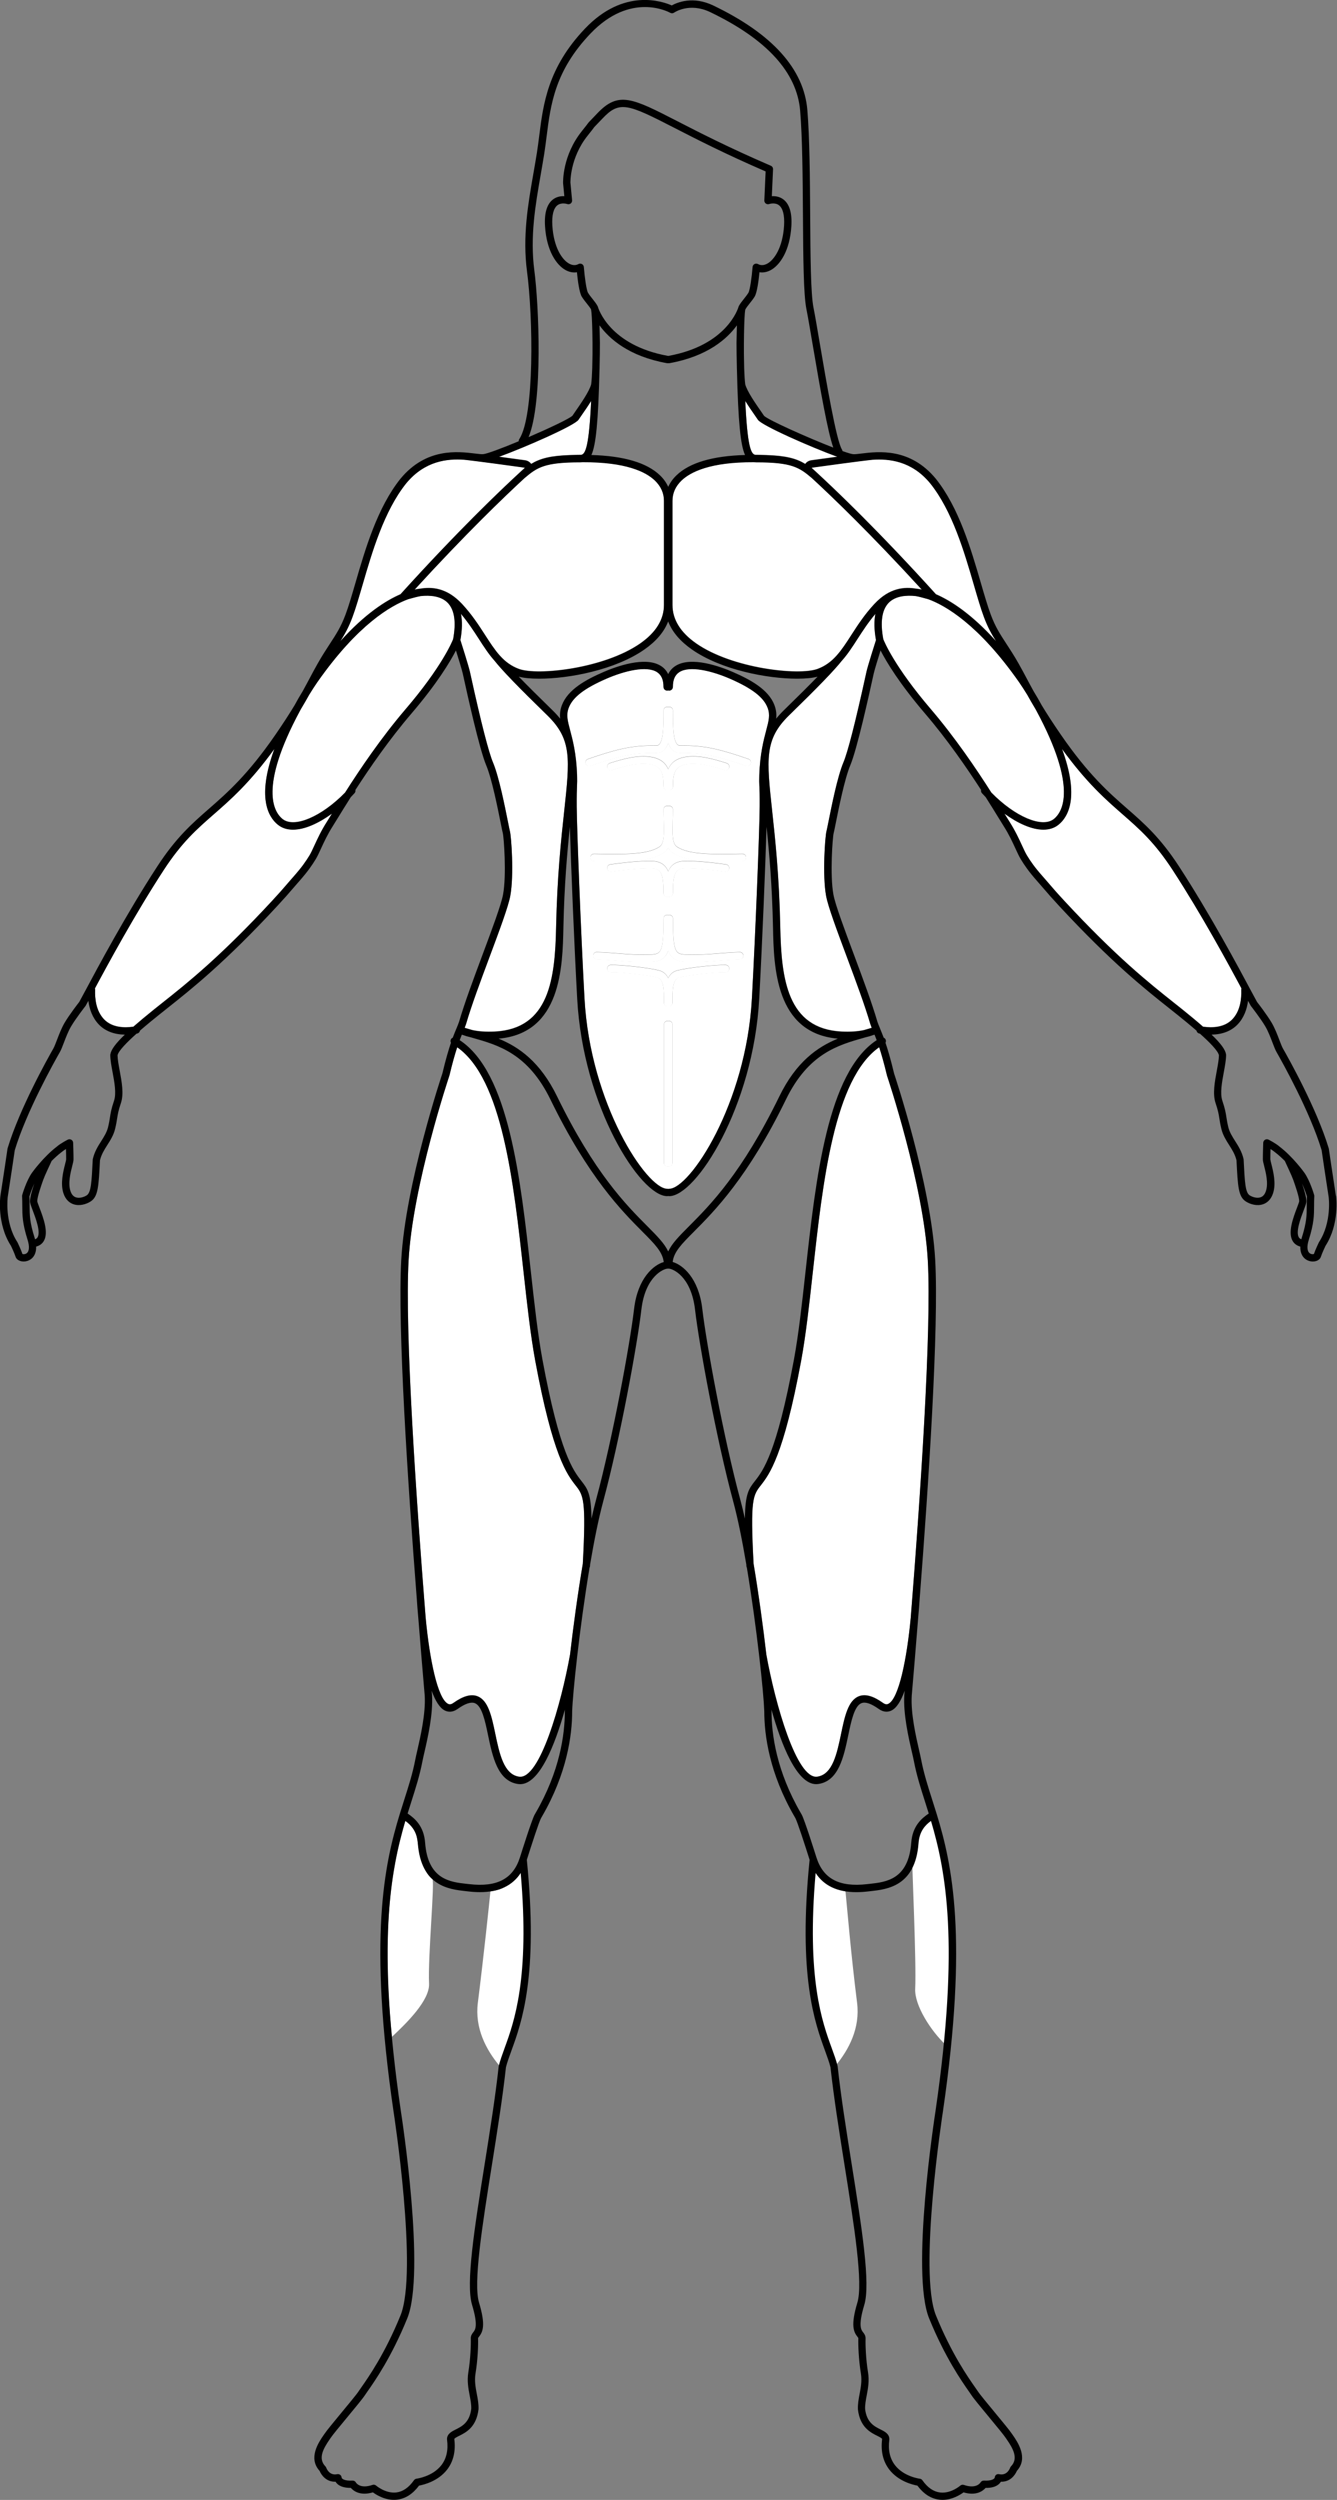<svg viewBox="0 0 642 1200" fill="none" xmlns="http://www.w3.org/2000/svg">
    <rect x="0" y="0" width="642" height="1200" fill="#808080" stroke="none"/>
    <g id="calves_female_front" class="body-map__muscle">
        <path
            d="M242.329 984.197C241.343 986.901 240.471 989.289 239.836 991.615C233.335 983.818 227.925 973.449 229.45 961.38C232.436 937.637 234.832 914.397 235.493 907.904C235.493 907.904 238.797 907.305 239.854 906.935C242.109 906.151 249.5 902.011 250.108 897.994C254.936 950.191 246.963 971.449 242.321 984.206L242.329 984.197Z"
            fill="#ffffff" />
        <path
            d="M206.024 952.173C206.412 960.146 195.232 971.141 188.238 977.66C182.124 919.815 190.246 889.633 194.607 874.04C195.735 874.727 199.241 877.634 200.122 881.66C200.659 884.118 201.849 897.668 207.61 901.993C208.861 902.927 205.417 939.479 206.024 952.165V952.173Z"
            fill="#ffffff" />
        <path
            d="M398.676 984.197C399.662 986.901 400.535 989.289 401.169 991.615C407.67 983.818 413.08 973.449 411.555 961.38C408.569 937.637 406.701 914.943 406.041 908.451C405.961 907.658 405.301 907.05 404.499 907.059C402.323 907.076 396.94 903.042 391.161 898.108C386.333 950.306 394.042 971.458 398.684 984.214L398.676 984.197Z"
            fill="#ffffff" />
        <path
            d="M439.456 954.649C439.068 962.622 447.085 974.991 454.08 981.51C463.401 931.109 451.428 892.258 447.49 872.225C445.737 875.864 440.645 872.225 438.073 893.386C437.888 894.937 440.072 941.963 439.456 954.649V954.649Z"
            fill="#ffffff" />
    </g>
    <g id="quads_female_front" class="body-map__muscle">
        <path
            d="M438.038 767.477C437.791 770.675 437.544 773.803 437.298 776.86C435.439 796.347 431.606 815.402 426.532 817.825C426.004 818.072 425.263 818.248 424.004 817.349C419.299 813.993 415.502 812.953 412.41 814.169C407.248 816.186 405.627 823.921 403.926 832.088C401.909 841.752 399.83 851.734 392.438 852.764C382.545 854.165 372.22 817.631 368.018 794.189C368.018 794.153 368 794.1 368 794.065C366.476 780.939 364.344 765.187 361.869 750.475C360.239 719.482 361.64 717.658 365.348 712.892C369.427 707.659 376.237 698.911 384.73 653.092C386.994 640.882 388.615 626.196 390.315 610.647C395.143 567.003 400.579 517.73 422.198 502.586C423.237 505.802 424.479 510.11 425.942 516.241C426.118 516.752 443.526 568.739 445.535 604.929C447.323 637.041 442.39 711.835 438.046 767.469L438.038 767.477Z"
            fill="#ffffff" />
        <path
            d="M279.841 750.642C277.366 765.293 275.251 780.983 273.745 794.074C273.745 794.109 273.745 794.127 273.727 794.162C269.543 817.596 259.2 854.121 249.289 852.773C241.906 851.734 239.836 841.761 237.819 832.097C236.118 823.93 234.497 816.195 229.335 814.178C226.243 812.962 222.446 814.002 217.724 817.358C216.473 818.257 215.724 818.081 215.213 817.834C210.156 815.429 206.342 796.47 204.465 777.071C204.218 773.944 203.954 770.746 203.69 767.477C199.364 711.853 194.431 637.067 196.202 604.938C198.219 568.747 215.618 516.761 215.847 516.092C217.283 510.048 218.499 505.776 219.556 502.595C241.184 517.739 246.611 567.021 251.43 610.655C253.148 626.205 254.769 640.89 257.033 653.101C265.499 698.92 272.335 707.668 276.397 712.901C280.123 717.676 281.541 719.491 279.859 750.642H279.841Z"
            fill="#ffffff" />
    </g>
    <g id="abdominals_female_front" class="body-map__muscle">
        <path
            d="M367.921 350.522C369.172 345.87 369.903 343.051 368.626 339.65C366.714 334.611 361.138 330.303 350.531 325.687C342.064 322.013 331.22 319.238 326.163 322.56C324.128 323.916 323.124 326.216 323.124 329.643C323.124 330.612 322.331 331.396 321.37 331.396C321.194 331.396 321.036 331.378 320.877 331.308C320.718 331.36 320.542 331.396 320.366 331.396C319.397 331.396 318.613 330.603 318.613 329.643C318.613 326.216 317.609 323.916 315.556 322.56C310.517 319.238 299.672 322.013 291.206 325.687C280.59 330.303 275.005 334.611 273.111 339.65C271.824 343.06 272.564 345.87 273.798 350.522C275.049 355.208 276.749 361.657 277.119 371.868C277.207 374.431 277.154 375.647 277.084 377.312C277.013 379.1 276.908 381.567 276.943 387.135C277.031 398.376 278.925 446.812 280.669 479.091C283.444 529.985 310.587 570.553 320.375 570.553C320.551 570.553 320.727 570.589 320.886 570.642C321.044 570.571 321.203 570.553 321.379 570.553C331.167 570.553 358.31 529.985 361.067 479.091C362.82 446.821 364.723 398.385 364.794 387.135C364.846 381.567 364.741 379.109 364.67 377.312C364.6 375.647 364.547 374.431 364.635 371.868C365.005 361.657 366.705 355.208 367.939 350.522H367.921ZM322.912 558.149C322.912 559.118 322.137 559.902 321.159 559.902C321.053 559.902 320.948 559.885 320.859 559.867C320.771 559.885 320.666 559.902 320.56 559.902C319.591 559.902 318.807 559.11 318.807 558.149V491.742C318.807 490.755 319.6 489.988 320.56 489.988C320.666 489.988 320.771 489.988 320.859 490.024C320.948 489.988 321.053 489.988 321.159 489.988C322.146 489.988 322.912 490.764 322.912 491.742V558.149ZM348.372 466.634C343.456 466.528 330.524 467.991 326.04 469.18C322.912 470.026 322.912 475.593 322.93 480.492V481.267C322.93 482.236 322.137 483.02 321.177 483.02C321.088 483.02 321 483.02 320.912 482.985C320.877 483.002 320.842 482.985 320.824 482.985C320.736 483.02 320.648 483.02 320.56 483.02C319.591 483.02 318.807 482.227 318.807 481.267V480.492C318.824 475.593 318.824 470.017 315.679 469.18C311.213 467.982 298.271 466.511 293.347 466.634C292.36 466.599 291.576 465.894 291.558 464.934C291.523 463.947 292.298 463.163 293.259 463.128C298.527 463.004 311.812 464.519 316.587 465.797C318.692 466.361 320.031 467.691 320.859 469.471C321.688 467.7 323.018 466.361 325.15 465.797C329.925 464.511 343.21 463.022 348.46 463.128C349.447 463.163 350.196 463.956 350.178 464.934C350.161 465.903 349.35 466.704 348.372 466.634V466.634ZM355.279 460.449C350.592 460.661 347.324 460.925 344.425 461.172C340.805 461.471 337.748 461.718 333.325 461.718C331.889 461.718 330.303 461.7 328.515 461.63C324.278 461.26 322.049 459.683 320.895 456.168C319.732 459.683 317.521 461.26 313.345 461.63C311.503 461.7 309.882 461.718 308.411 461.718C303.98 461.718 300.941 461.471 297.346 461.172C294.448 460.925 291.162 460.661 286.475 460.449C285.506 460.414 284.757 459.586 284.81 458.626C284.845 457.657 285.673 456.908 286.634 456.961C291.391 457.155 294.712 457.436 297.628 457.666C302.315 458.053 306.006 458.37 313.142 458.124C317.397 457.754 318.639 456.926 318.639 440.857C318.639 439.888 319.432 439.103 320.392 439.103C320.569 439.103 320.745 439.139 320.903 439.192C321.062 439.121 321.221 439.103 321.397 439.103C322.366 439.103 323.15 439.896 323.15 440.857C323.15 456.934 324.401 457.754 328.735 458.141C335.765 458.37 339.466 458.071 344.144 457.666C347.077 457.436 350.398 457.155 355.156 456.961C356.125 456.908 356.944 457.666 356.979 458.626C357.015 459.586 356.257 460.414 355.297 460.449H355.279ZM291.576 416.859C291.435 415.89 292.122 415 293.074 414.877C297.848 414.225 305.848 413.159 312.992 413.265C317.415 413.335 319.705 415.37 320.877 418.216C322.04 415.37 324.322 413.335 328.744 413.265C335.898 413.141 343.87 414.234 348.645 414.877C349.614 415 350.275 415.899 350.152 416.859C350.028 417.81 349.13 418.462 348.17 418.357C343.5 417.722 335.66 416.674 328.788 416.78C324.269 416.85 323.115 419.308 323.115 428.708C323.115 429.677 322.322 430.461 321.362 430.461C321.185 430.461 321.027 430.443 320.868 430.373C320.71 430.426 320.533 430.461 320.357 430.461C319.388 430.461 318.604 429.668 318.604 428.708C318.604 419.308 317.424 416.85 312.913 416.78C306.077 416.691 298.227 417.731 293.532 418.357C292.58 418.48 291.69 417.81 291.567 416.859H291.576ZM356.53 413.309L355.279 413.326C352.293 413.379 349.359 413.45 346.513 413.45C336.884 413.45 328.33 412.798 323.115 409.318C322.128 408.666 321.414 407.829 320.868 406.842C320.322 407.829 319.6 408.666 318.622 409.318C313.406 412.798 304.87 413.45 295.223 413.45C292.395 413.45 289.444 413.379 286.475 413.326L285.224 413.309C284.237 413.291 283.489 412.48 283.506 411.52C283.524 410.551 284.317 409.785 285.277 409.802L286.546 409.82C299.038 410.067 310.843 410.296 316.692 406.393C319.062 404.816 318.904 399.768 318.727 393.936C318.675 392.218 318.622 390.403 318.622 388.527C318.622 387.558 319.415 386.774 320.375 386.774C320.551 386.774 320.727 386.809 320.886 386.862C321.044 386.791 321.203 386.774 321.379 386.774C322.348 386.774 323.132 387.567 323.132 388.527C323.132 390.403 323.079 392.218 323.027 393.936C322.85 399.768 322.692 404.807 325.062 406.411C330.911 410.296 342.716 410.067 355.209 409.82L356.46 409.802C357.446 409.767 358.23 410.56 358.248 411.52C358.266 412.489 357.49 413.291 356.53 413.309V413.309ZM292.809 366.265L293.849 365.947C298.553 364.485 306.429 362.045 313.177 363.384C317.468 364.247 319.714 366.406 320.886 369.128C322.049 366.406 324.295 364.247 328.577 363.384C335.325 362.027 343.192 364.494 347.905 365.947L348.945 366.265C349.879 366.546 350.407 367.533 350.125 368.458C349.843 369.392 348.857 369.894 347.932 369.621L346.875 369.304C342.478 367.93 335.14 365.648 329.273 366.846C324.093 367.886 323.141 371.26 323.141 377.523C323.141 378.492 322.348 379.277 321.388 379.277C321.212 379.277 321.053 379.259 320.895 379.188C320.736 379.241 320.56 379.277 320.384 379.277C319.415 379.277 318.631 378.484 318.631 377.523C318.631 371.251 317.679 367.877 312.481 366.846C306.614 365.666 299.284 367.938 294.897 369.304L293.84 369.621C292.906 369.903 291.928 369.374 291.646 368.458C291.364 367.524 291.893 366.546 292.827 366.265H292.809ZM360.503 366.511C360.257 367.234 359.569 367.692 358.847 367.692C358.653 367.692 358.459 367.674 358.266 367.604C346.39 363.542 338.329 361.084 326.612 361.366C323.573 361.349 321.855 359.472 320.886 356.503C319.917 359.472 318.199 361.349 315.195 361.366C303.425 361.084 295.364 363.542 283.462 367.604C283.286 367.674 283.092 367.692 282.898 367.692C282.158 367.692 281.498 367.234 281.233 366.511C280.916 365.577 281.409 364.6 282.343 364.282C294.589 360.08 302.932 357.587 315.212 357.851C318.622 357.834 318.622 348.892 318.622 341.007C318.622 340.038 319.415 339.254 320.375 339.254C320.551 339.254 320.727 339.289 320.886 339.342C321.044 339.272 321.203 339.254 321.379 339.254C322.348 339.254 323.132 340.047 323.132 341.007C323.132 348.892 323.132 357.834 326.577 357.851C338.84 357.569 347.148 360.08 359.411 364.282C360.327 364.6 360.812 365.586 360.503 366.511V366.511Z"
            fill="#ffffff" />
    </g>
    <g id="obliques_female_front" class="body-map__muscle">
        <path
            d="M417.942 491.46C418.154 492.094 418.383 492.693 418.612   493.266C418.489 493.319 418.365 493.371 418.224 493.424C418.171   493.442 418.101 493.46 418.048 493.477C417.044 493.777 416.013 494.076   414.938 494.376C414.903 494.376 414.85 494.393 414.797 494.411C411.793   495.045 408.261 495.292 404.217 495.098C377.902 493.812 375.198   469.603 374.687 444.909C374.176 420.383 372.229 402.376 370.802   389.232C368.097 364.194 367.075 354.83 378.845 343.342C393.073 329.466   400.208 322.101 404.111 317.221C404.182 317.133 404.252 317.062   404.305 316.992C404.323 316.974 404.34 316.974 404.34 316.957C407.027   313.952 409.309 310.42 411.758 306.64C414.304 302.685 416.92 298.632   420.383 294.571C420.066 296.113 419.907 297.787 419.907 299.61C419.907   301.892 420.154 304.403 420.665 307.151C419.942 309.363 416.762   319.397 416.075 322.436L415.617 324.436C410.666 346.998 407.08 360.979   404.966 365.983C402.138 372.713 399.292 386.941 397.777   394.588C397.354 396.623 397.002 398.403 396.878 398.825C396.191   401.248 394.843 420.083 396.702 430.012C397.671 435.192 401.794   446.266 406.578 459.084C410.903 470.678 415.379 482.659 417.925   491.46H417.942Z"
            fill="#ffffff" />
        <path
            d="M270.926 389.223C269.49 402.367 267.534 420.374 267.023 444.9C266.53 469.603 263.825 493.812 237.511 495.089C233.414 495.283 229.811 495.036 226.763 494.349C226.71 494.332 226.657 494.332 226.604 494.314C225.6 494.032 224.64 493.75 223.688 493.468C223.653 493.451 223.635 493.451 223.618 493.451C223.441 493.398 223.283 493.327 223.124 493.257C223.371 492.658 223.6 492.041 223.829 491.38C226.34 482.65 230.824 470.669 235.141 459.075C239.916 446.248 244.047 435.183 245.016 430.003C246.875 420.074 245.527 401.248 244.823 398.817C244.699 398.394 244.347 396.623 243.942 394.579C242.409 386.941 239.581 372.705 236.735 365.974C234.63 360.97 231.062 346.98 226.093 324.427L225.653 322.427C224.965 319.388 221.768 309.354 221.063 307.143C221.961 302.244 222.049 298.024 221.309 294.527C224.772 298.606 227.406 302.658 229.969 306.632C232.41 310.411 234.674 313.944 237.37 316.948C237.387 316.965 237.405 316.983 237.422 317.001C237.475 317.071 237.528 317.142 237.599 317.212C241.501 322.075 248.628 329.458 262.883 343.333C274.652 354.821 273.63 364.186 270.926 389.223V389.223Z"
            fill="#ffffff" />
    </g>
    <g id="forearms_female_front" class="body-map__muscle">
        <path
            d="M596.049 475.03C596.207 479.32 595.591 485.258 591.688 489.257C587.926 493.142 582.2 493.371 577.689 492.737H577.672C574.967 490.35 571.699 487.627 567.778 484.482C566.404 483.372 564.951 482.218 563.4 481.003C551.842 471.832 536.028 459.269 511.097 432.355C507.405 428.382 505.969 426.717 504.296 424.761C503.309 423.598 502.243 422.356 500.569 420.471C496.842 416.269 494.896 413.458 493.125 410.542C492.367 409.309 491.61 407.644 490.72 405.715C489.293 402.605 487.522 398.737 484.8 394.473C484.218 393.557 483.425 392.262 482.447 390.659C482.412 390.588 482.359 390.518 482.306 390.447C488.685 395.081 495.433 398.138 501.036 398.138C503.776 398.138 506.269 397.398 508.313 395.751C513.035 391.919 518.418 382.378 509.978 359.402C521.765 375.656 530.866 383.593 538.962 390.676C547.269 397.953 554.441 404.226 563.153 417.608C576.905 438.742 589.609 462.159 596.146 474.351C596.075 474.563 596.04 474.792 596.04 475.021L596.049 475.03Z"
            fill="#ffffff" />
        <path
            d="M159.421 390.456C159.368 390.527 159.315 390.597 159.28 390.668C158.293 392.262 157.492 393.566 156.928 394.482C154.206 398.755 152.426 402.614 150.99 405.723C150.109 407.653 149.334 409.327 148.603 410.551C146.814 413.467 144.858 416.277 141.158 420.48C139.493 422.339 138.419 423.607 137.432 424.77C135.767 426.699 134.322 428.391 130.631 432.364C105.699 459.278 89.877 471.84 78.31 481.011C76.777 482.227 75.323 483.381 73.931 484.491C70.011 487.654 66.743 490.376 64.038 492.746C59.527 493.38 53.792 493.151 50.022 489.266C46.137 485.258 45.511 479.32 45.661 475.038C45.661 474.809 45.626 474.58 45.555 474.386C52.092 462.194 64.813 438.76 78.565 417.625C87.278 404.235 94.449 397.962 102.757 390.694C110.853 383.611 119.936 375.673 131.741 359.437C123.31 382.413 128.684 391.936 133.406 395.768C135.441 397.416 137.916 398.156 140.683 398.156C146.286 398.156 153.034 395.099 159.412 390.465L159.421 390.456Z"
            fill="#ffffff" />
    </g>
    <g id="biceps_female_front" class="body-map__muscle">
        <path
            d="M506.102 393.02C500.481 397.601 487.337 391.945 476.043 380.369C468.96 369.251 458.776 354.142 446.935 340.276C429.721 320.128 424.708 308.164 424.171 306.79C424.171 306.755 424.153 306.737 424.153 306.72V306.702L424.136 306.649C422.638 298.553 423.501 292.739 426.629 289.382C429.933 285.849 435.395 285.55 439.597 285.99C439.614 286.008 439.65 286.008 439.667 286.008H439.72C441.385 286.308 442.989 286.748 444.477 287.171C444.918 287.294 445.358 287.418 445.781 287.523C445.817 287.541 445.852 287.541 445.869 287.541C446.451 287.752 447.05 287.999 447.693 288.263C456.388 291.99 471.338 301.689 489.204 327.141C489.24 327.193 489.275 327.229 489.31 327.264C490.667 329.246 491.962 331.255 493.213 333.29C494.341 335.307 495.583 337.474 497.045 339.897C497.292 340.32 497.503 340.725 497.732 341.148C517.563 378.043 510.189 389.725 506.11 393.029L506.102 393.02Z"
            fill="#ffffff" />
        <path
            d="M217.609 306.658C217.609 306.658 217.609 306.676 217.592 306.711V306.728C217.592 306.728 217.574 306.764 217.574 306.799C217.01 308.173 212.024 320.137 194.81 340.285C182.952 354.142 172.759 369.251 165.702 380.378C154.408 391.954 141.264 397.592 135.644 393.029C131.547 389.725 124.191 378.043 144.022 341.148C144.251 340.725 144.462 340.32 144.709 339.897C146.109 337.58 147.29 335.501 148.382 333.554C149.669 331.431 151.017 329.317 152.444 327.264C152.479 327.229 152.514 327.193 152.532 327.141C171.737 299.804 187.577 290.633 195.876 287.558C195.893 287.558 195.929 287.541 195.964 287.523C196.387 287.418 196.827 287.294 197.285 287.171C198.818 286.748 200.448 286.29 202.148 285.99H202.219C206.421 285.55 211.848 285.885 215.134 289.382C218.261 292.739 219.107 298.553 217.627 306.649L217.609 306.658Z"
            fill="#ffffff" />
    </g>
    <g id="shoulders_female_front" class="body-map__muscle">
        <path
            d="M478.324 307.724C466.396 294.456 456.362 288.149 449.446 285.18L449.428 285.162H449.411C422.955 255.949 402.869 236.585 392.015 226.586C391.187 225.811 390.43 225.106 389.716 224.463C389.787 224.41 389.91 224.357 390.068 224.34C408.41 221.811 415.3 220.966 417.846 220.666C417.916 220.666 418.004 220.649 418.092 220.649C418.216 220.631 418.357 220.631 418.497 220.613C418.568 220.596 418.621 220.596 418.691 220.596C418.762 220.596 418.815 220.578 418.885 220.578H418.956C419.061 220.56 419.149 220.56 419.237 220.543C427.034 220.067 437.773 221.107 446.662 231.855C457.34 245.175 463.075 264.9 467.691 280.731C469.356 286.475 470.924 291.902 472.519 296.174C474.289 300.949 476.21 304.341 478.333 307.715L478.324 307.724Z"
            fill="#ffffff" />
        <path
            d="M252.029 224.472C251.307 225.124 250.558 225.829 249.73 226.595C238.911 236.559 218.807 255.896 192.317 285.171C185.392 288.14 175.384 294.448 163.421 307.715C165.544 304.359 167.464 300.949 169.235 296.192C170.812 291.919 172.398 286.492 174.063 280.749C178.67 264.917 184.414 245.192 195.074 231.907C203.981 221.142 214.711 220.085 222.499 220.56C222.64 220.578 222.798 220.578 222.939 220.596C223.027 220.596 223.115 220.613 223.186 220.613C223.362 220.631 223.521 220.631 223.679 220.666C223.767 220.666 223.838 220.684 223.926 220.684C226.49 220.983 233.414 221.829 251.668 224.357C251.844 224.375 251.967 224.446 252.038 224.481L252.029 224.472Z"
            fill="#ffffff" />
    </g>
    <g id="chest_female_front" class="body-map__muscle">
        <path
            d="M318.807 240.329V290.316C318.807 297.293 314.974 303.513 307.425 308.781C290.122 320.85 258.178 324.348 249.183 321.027C245.527 319.688 242.735 317.582 240.259 314.895C240.224 314.86 240.206 314.825 240.171 314.789L240.118 314.737C240.065 314.666 239.977 314.578 239.942 314.543C237.484 311.785 235.334 308.464 232.929 304.737C229.943 300.112 226.569 294.862 221.829 289.805C214.552 282.026 207.39 281.55 201.611 282.528H201.54C201.399 282.528 201.276 282.546 201.135 282.563C200.589 282.634 199.919 282.74 199.118 282.916C223.362 256.425 241.774 238.7 252.002 229.282C252.02 229.264 252.038 229.247 252.055 229.247C257.394 224.727 260.892 222.322 273.93 221.882H274.071C274.459 221.864 274.846 221.847 275.234 221.847C276.291 221.829 277.427 221.811 278.625 221.811C278.996 221.811 279.348 221.794 279.683 221.741H279.771C300.623 221.653 310.129 226.375 314.472 230.542C317.371 233.317 318.833 236.603 318.833 240.329H318.807Z"
            fill="#ffffff" />
        <path
            d="M442.628 282.916C441.799 282.74 441.13 282.634 440.592 282.563C440.469 282.546 440.346 282.528 440.223 282.528H440.117C434.338 281.524 427.166 282 419.898 289.805C415.176 294.862 411.802 300.121 408.816 304.737C406.428 308.446 404.279 311.785 401.803 314.525C401.768 314.578 401.68 314.666 401.627 314.737L401.574 314.789C399.099 317.529 396.288 319.652 392.562 321.027C383.567 324.348 351.605 320.85 334.321 308.781C326.771 303.513 322.921 297.293 322.921 290.316V240.329C322.921 236.603 324.392 233.317 327.282 230.542C331.625 226.375 341.139 221.653 361.966 221.741C362.336 221.794 362.723 221.811 363.129 221.811C364.327 221.811 365.463 221.829 366.52 221.847C366.873 221.847 367.225 221.864 367.577 221.882H367.842C380.863 222.322 384.36 224.727 389.716 229.247C389.734 229.247 389.752 229.264 389.769 229.282C399.98 238.7 418.41 256.425 442.654 282.916H442.628Z"
            fill="#ffffff" />
    </g>
    <g id="traps_female_front" class="body-map__muscle">
        <path
            d="M402.094 219.16C398.561 219.635 394.421 220.199 389.584 220.86C388.351 221.036 387.285 221.688 386.668 222.613C382.36 219.997 377.409 218.675 367.868 218.358H367.657C365.939 218.288 364.265 218.235 362.635 218.235H362.618C360.618 217.829 358.873 214.244 357.878 192.343C359.376 194.818 361.093 197.241 362.459 199.232C363.076 200.113 363.587 200.844 363.939 201.373C365.727 204.13 389.417 214.535 402.094 219.151V219.16Z"
            fill="#ffffff" />
        <path
            d="M283.858 192.352C282.854 214.191 281.136 217.812 279.136 218.243H279.101C277.797 218.243 276.485 218.279 275.128 218.332C274.723 218.332 274.317 218.349 273.912 218.367H273.859C264.318 218.666 259.35 219.997 255.059 222.622C254.443 221.688 253.377 221.045 252.143 220.869C247.333 220.199 243.184 219.635 239.651 219.169C252.32 214.552 276 204.148 277.788 201.39C278.141 200.862 278.652 200.122 279.26 199.25C280.652 197.268 282.334 194.836 283.85 192.361L283.858 192.352Z"
            fill="#ffffff" />
    </g>
    <g id="body" class="body-map__model">
        <path
            d="M359.402 364.397C347.148 360.204 338.814 357.666 326.568 357.966C323.123 357.948 323.123 349.015 323.123 341.122C323.123 340.153 322.339 339.368 321.37 339.368C321.194 339.368 321.027 339.404 320.868 339.448C320.71 339.404 320.542 339.368 320.366 339.368C319.397 339.368 318.613 340.153 318.613 341.122C318.613 349.006 318.613 357.948 315.212 357.966C302.923 357.666 294.589 360.204 282.326 364.397C281.409 364.714 280.916 365.71 281.233 366.626C281.48 367.357 282.167 367.815 282.898 367.815C283.083 367.815 283.277 367.78 283.471 367.718C295.355 363.657 303.425 361.19 315.186 361.472C318.208 361.463 319.917 359.587 320.877 356.609C321.846 359.587 323.564 361.463 326.612 361.472C338.32 361.225 346.39 363.648 358.274 367.718C358.459 367.78 358.653 367.815 358.847 367.815C359.578 367.815 360.256 367.357 360.512 366.626C360.829 365.71 360.336 364.705 359.42 364.397H359.402Z"
            fill="#ffffff" />
        <path
            d="M293.822 369.744L294.871 369.418C299.258 368.062 306.596 365.78 312.464 366.961C317.653 368 318.604 371.374 318.604 377.638C318.604 378.607 319.388 379.391 320.357 379.391C320.533 379.391 320.701 379.356 320.859 379.312C321.018 379.356 321.185 379.391 321.361 379.391C322.331 379.391 323.115 378.607 323.115 377.638C323.115 371.365 324.066 367.991 329.255 366.961C335.131 365.78 342.461 368.062 346.848 369.418L347.896 369.744C348.821 370.026 349.808 369.507 350.09 368.573C350.372 367.648 349.852 366.661 348.918 366.379L347.888 366.062C343.183 364.6 335.307 362.159 328.559 363.516C324.269 364.379 322.022 366.547 320.851 369.26C319.679 366.547 317.432 364.371 313.142 363.516C306.394 362.168 298.518 364.608 293.813 366.062L292.783 366.379C291.858 366.661 291.329 367.639 291.611 368.573C291.893 369.498 292.88 370.026 293.805 369.744H293.822Z"
            fill="#ffffff" />
        <path
            d="M293.54 418.48C298.218 417.846 306.032 416.788 312.922 416.894C317.441 416.965 318.604 419.423 318.604 428.831C318.604 429.8 319.388 430.584 320.357 430.584C320.533 430.584 320.701 430.549 320.859 430.505C321.018 430.549 321.185 430.584 321.361 430.584C322.33 430.584 323.114 429.8 323.114 428.831C323.114 419.423 324.286 416.965 328.797 416.894C335.668 416.78 343.5 417.846 348.178 418.48C349.13 418.612 350.028 417.934 350.152 416.973C350.284 416.013 349.605 415.123 348.645 415C343.87 414.348 335.862 413.282 328.735 413.379C324.304 413.45 322.031 415.476 320.85 418.321C319.67 415.476 317.397 413.45 312.966 413.379C305.83 413.273 297.831 414.348 293.056 415C292.095 415.132 291.417 416.013 291.549 416.973C291.681 417.934 292.571 418.603 293.523 418.48H293.54Z"
            fill="#ffffff" />
        <path
            d="M356.451 409.917L355.217 409.943C342.707 410.181 330.894 410.41 325.053 406.525C322.674 404.939 322.833 399.9 323.009 394.059C323.062 392.333 323.115 390.527 323.115 388.65C323.115 387.681 322.33 386.897 321.361 386.897C321.185 386.897 321.018 386.932 320.859 386.976C320.701 386.932 320.533 386.897 320.357 386.897C319.388 386.897 318.604 387.681 318.604 388.65C318.604 390.527 318.657 392.333 318.71 394.059C318.886 399.9 319.036 404.939 316.666 406.525C310.816 410.41 299.011 410.181 286.501 409.943L285.268 409.917C284.343 409.917 283.497 410.674 283.48 411.644C283.462 412.613 284.228 413.414 285.206 413.432L286.44 413.458C289.426 413.52 292.369 413.573 295.214 413.573C304.852 413.573 313.397 412.921 318.622 409.45C319.599 408.798 320.331 407.961 320.868 406.974C321.405 407.97 322.137 408.798 323.115 409.459C328.33 412.93 336.875 413.582 346.522 413.582C349.368 413.582 352.319 413.529 355.296 413.467L356.53 413.441C357.499 413.423 358.274 412.621 358.257 411.652C358.239 410.683 357.455 409.908 356.468 409.926L356.451 409.917Z"
            fill="#ffffff" />
        <path
            d="M355.129 457.067C350.372 457.269 347.051 457.542 344.126 457.78C339.439 458.168 335.739 458.467 328.709 458.238C324.365 457.859 323.123 457.031 323.123 440.962C323.123 439.993 322.339 439.209 321.37 439.209C321.194 439.209 321.027 439.244 320.868 439.289C320.709 439.244 320.542 439.209 320.366 439.209C319.397 439.209 318.613 439.993 318.613 440.962C318.613 457.04 317.362 457.859 313.115 458.238C305.988 458.476 302.288 458.168 297.61 457.78C294.686 457.533 291.364 457.26 286.598 457.067C285.603 457.031 284.81 457.78 284.766 458.749C284.722 459.718 285.479 460.538 286.448 460.582C291.135 460.775 294.421 461.049 297.311 461.286C300.914 461.586 303.945 461.833 308.376 461.833C309.847 461.833 311.468 461.806 313.318 461.745C317.494 461.383 319.705 459.789 320.859 456.3C322.031 459.798 324.26 461.383 328.488 461.753C330.286 461.815 331.871 461.841 333.307 461.841C337.739 461.841 340.778 461.586 344.399 461.286C347.297 461.049 350.574 460.775 355.261 460.582C356.23 460.538 356.988 459.718 356.944 458.749C356.9 457.78 356.089 457.031 355.111 457.067H355.129Z"
            fill="#ffffff" />
        <path
            d="M321.168 490.094C321.062 490.094 320.965 490.112 320.868 490.121C320.771 490.103 320.674 490.094 320.569 490.094C319.599 490.094 318.815 490.878 318.815 491.847V558.264C318.815 559.233 319.599 560.017 320.569 560.017C320.674 560.017 320.771 559.999 320.868 559.991C320.965 560.008 321.062 560.017 321.168 560.017C322.137 560.017 322.921 559.233 322.921 558.264V491.847C322.921 490.878 322.137 490.094 321.168 490.094Z"
            fill="#ffffff" />
        <path
            d="M348.46 463.242C343.236 463.101 329.916 464.634 325.141 465.912C323.035 466.475 321.705 467.814 320.859 469.568C320.013 467.814 318.683 466.475 316.578 465.912C311.794 464.634 298.5 463.119 293.258 463.242C292.289 463.269 291.523 464.07 291.549 465.039C291.576 466.008 292.377 466.766 293.346 466.748C298.289 466.643 311.204 468.105 315.679 469.294C318.824 470.131 318.815 475.699 318.807 480.606V481.381C318.807 482.35 319.591 483.135 320.56 483.135C320.665 483.135 320.762 483.117 320.859 483.108C320.956 483.126 321.062 483.135 321.159 483.135C322.128 483.135 322.912 482.35 322.912 481.381V480.606C322.903 475.699 322.894 470.14 326.039 469.303C330.515 468.114 343.43 466.643 348.372 466.757C349.359 466.828 350.152 466.017 350.169 465.048C350.196 464.079 349.429 463.269 348.46 463.251V463.242Z"
            fill="#ffffff" />
        <path
            d="M641.472 573.981C639.992 564.581 638.106 551.604 638.089 551.48C638.08 551.392 638.054 551.313 638.036 551.225C632.274 532.134 618.699 507.934 616.012 503.247C615.571 502.472 614.972 500.904 614.338 499.248C613.351 496.657 612.118 493.433 610.62 490.914C608.33 487.055 604.242 481.76 603.599 480.941C603.114 480.095 602.172 478.333 600.841 475.831C594.956 464.801 581.169 438.98 566.096 415.819C557.11 402.023 549.419 395.293 541.27 388.174C532.539 380.536 522.637 371.885 509.361 352.601C505.441 346.91 502.525 342.355 500.173 338.47C498.948 336.223 497.662 333.986 496.296 331.766C495.142 329.687 494.111 327.748 493.09 325.828C491.839 323.476 490.614 321.176 489.204 318.683C486.94 314.675 484.949 311.635 483.196 308.957C480.263 304.464 477.937 300.923 475.761 295.073C474.219 290.924 472.66 285.567 471.004 279.885C466.308 263.746 460.467 243.66 449.332 229.775C436.989 214.852 421.748 216.711 413.564 217.706C411.899 217.909 410.454 218.094 409.679 218.014C408.842 217.944 407.001 217.389 404.552 216.517C404.516 216.261 404.437 216.006 404.287 215.777C401.592 211.61 396.641 182.423 393.672 164.98C392.429 157.659 391.355 151.334 390.632 147.722C389.276 140.991 389.152 122.693 389.029 103.329C388.906 85.023 388.773 66.099 387.672 52.797C386.034 33.107 370.837 16.227 342.505 2.643C332.7 -2.061 325.114 1.198 322.56 2.617C318.181 0.661 299.584 -5.894 280.898 13.734C263.059 32.481 260.865 49.846 258.927 65.174C258.566 68.002 258.231 70.672 257.808 73.359C257.306 76.548 256.742 79.746 256.178 82.979C253.553 97.991 250.84 113.505 253.068 130.331C255.958 152.232 256.742 199.426 249.342 210.799C249.139 211.116 249.051 211.469 249.06 211.812C241.096 215.134 233.907 217.838 231.969 218.006C231.194 218.076 229.749 217.9 228.084 217.697C219.9 216.702 204.668 214.843 192.308 229.784C181.181 243.651 175.34 263.737 170.653 279.876C169.006 285.559 167.447 290.915 165.896 295.064C163.72 300.905 161.403 304.456 158.461 308.948C156.708 311.627 154.725 314.666 152.452 318.674C151.043 321.168 149.818 323.467 148.567 325.819C147.545 327.731 146.515 329.678 145.361 331.757C143.995 333.977 142.709 336.215 141.484 338.47C139.141 342.355 136.225 346.901 132.313 352.583C119.037 371.868 109.135 380.519 100.405 388.157C92.255 395.275 84.565 402.006 75.579 415.802C60.514 438.945 46.727 464.766 40.842 475.796C39.512 478.298 38.56 480.069 38.076 480.914C37.441 481.734 33.345 487.028 31.054 490.887C29.557 493.407 28.332 496.631 27.337 499.221C26.702 500.877 26.103 502.445 25.645 503.256C22.985 507.916 9.409 532.108 3.647 551.199C3.621 551.287 3.603 551.366 3.594 551.454C3.577 551.586 1.691 564.554 0.203 573.989C0.123 574.535 -1.595 587.38 5.286 598.049C5.55 598.604 6.907 601.467 7.479 603.246C8.087 605.132 10.695 606.048 13.171 605.255C15.479 604.515 17.47 602.339 17.355 598.375C18.915 597.969 20.104 597.141 20.914 595.89C23.557 591.811 20.8 584.57 18.976 579.777C18.509 578.544 17.919 577.002 17.884 576.623C17.884 574.465 19.892 568.783 20.65 566.642L20.773 566.298C21.46 564.351 24.174 558.581 24.791 557.277C26.209 555.85 27.768 554.414 29.407 553.154C30.076 552.582 30.905 552.018 31.68 551.533C31.733 553.33 31.785 555.489 31.768 556.493C31.768 556.81 31.486 557.903 31.257 558.792C30.376 562.255 28.896 568.052 30.473 572.818C31.565 576.112 33.627 577.46 35.16 578.007C38.146 579.072 41.406 578.051 43.467 576.747C47.123 574.43 47.37 569.655 48.004 556.942C48.683 554.123 50.083 551.903 51.572 549.56C53.043 547.243 54.559 544.847 55.272 541.878C55.81 539.631 56.047 538.142 56.25 536.821C56.567 534.786 56.814 533.183 58.056 529.5C59.545 525.086 58.453 519.202 57.483 514.004C56.964 511.211 56.47 508.568 56.444 506.542C56.902 504.375 61.043 500.208 65.58 496.155C65.615 496.155 65.65 496.146 65.685 496.138C66.452 496.05 67.069 495.468 67.21 494.719C70.628 491.75 74.055 488.984 76.125 487.319C77.499 486.209 78.944 485.064 80.477 483.848C92.123 474.607 108.069 461.956 133.186 434.848C136.912 430.822 138.374 429.122 140.066 427.149C141.044 426.003 142.11 424.761 143.757 422.902C147.88 418.242 149.95 415.141 151.571 412.472C152.426 411.062 153.236 409.309 154.162 407.283C155.545 404.27 157.263 400.526 159.853 396.456C160.443 395.539 161.245 394.227 162.249 392.588C163.87 389.945 165.958 386.553 168.433 382.651C169.05 382.016 169.649 381.382 170.239 380.73C170.627 380.299 170.759 379.726 170.653 379.197C177.525 368.573 186.81 355.085 197.444 342.655C209.998 327.978 216.164 317.617 218.931 312.226C220.138 316.058 221.759 321.344 222.208 323.308L222.648 325.282C224.516 333.766 230.189 359.587 233.493 367.427C236.198 373.841 239.087 388.368 240.479 395.354C241.008 398.024 241.272 399.328 241.431 399.874C241.924 401.618 243.307 420.03 241.545 429.448C240.629 434.329 236.356 445.799 231.828 457.939C227.485 469.594 222.983 481.646 220.455 490.411C220.102 491.433 219.715 492.385 219.283 493.424V493.442C219.248 493.495 219.23 493.556 219.204 493.609C219.16 493.715 219.124 493.812 219.08 493.909C218.587 495.089 218.032 496.42 217.407 498.093C217.063 498.243 216.755 498.49 216.561 498.842C216.253 499.38 216.27 500.014 216.543 500.525C215.398 503.881 214.05 508.445 212.438 515.202C212.262 515.731 194.713 568.14 192.669 604.806C190.872 637.102 195.823 712.047 200.157 767.751V767.768C200.298 769.944 200.527 773.089 200.871 776.78C202.016 791.193 203.082 803.959 203.937 813.852C204.465 822.477 201.884 833.674 200.351 840.36C199.946 842.122 199.602 843.594 199.408 844.66C198.184 851.135 196.202 857.346 194.105 863.926C193.435 866.041 192.739 868.217 192.035 870.498C191.982 870.622 191.938 870.754 191.92 870.886C184.555 894.989 176.838 930.246 188.96 1013.48C189.083 1014.25 200.853 1090.46 192.299 1111.47C184.811 1129.86 176.899 1141.12 173.525 1145.93C172.953 1146.75 172.512 1147.37 172.248 1147.79C171.402 1149.12 167.491 1153.85 164.028 1158.03C160.364 1162.46 156.901 1166.65 155.862 1168.21L155.342 1168.96C153.078 1172.25 147.827 1179.88 153.466 1186.05C154.355 1188.22 156.822 1191.43 161.112 1191.24C161.333 1191.6 161.623 1191.97 162.02 1192.34C163.421 1193.61 165.588 1194.23 168.46 1194.21C169.737 1195.69 172.917 1198.15 179.067 1196.36C180.846 1197.67 185.357 1200.48 190.678 1199.87C194.677 1199.4 198.219 1197.13 201.214 1193.12C203.531 1192.7 210.324 1191.03 214.658 1185.48C217.706 1181.58 218.878 1176.63 218.147 1170.76C218.217 1170.37 219.389 1169.78 220.428 1169.26C223.75 1167.6 228.771 1165.09 229.775 1156.46C229.872 1153.97 229.414 1151.51 228.956 1149.13C228.366 1146.02 227.758 1142.81 228.339 1139.27C229.441 1132.55 229.67 1125.5 229.555 1122.4C229.555 1122.26 229.564 1122.2 229.996 1121.66C231.819 1119.36 233.317 1116.2 230.031 1105.31C227.185 1095.9 231.555 1068.43 236.18 1039.35C238.717 1023.39 241.343 1006.89 242.946 992.311C243.536 989.923 244.479 987.351 245.562 984.373C250.443 970.973 258.61 948.579 252.971 892.734C255.236 885.528 258.83 874.507 259.773 872.771C259.869 872.586 260.037 872.304 260.257 871.926C272.23 851.284 274.74 833.048 274.74 821.446C274.881 817.006 275.762 807.121 277.172 794.885L277.189 794.77C277.198 794.708 277.198 794.647 277.207 794.585C278.678 781.908 280.713 766.746 283.092 752.483C283.215 752.263 283.295 752.008 283.312 751.743C283.33 751.47 283.339 751.215 283.356 750.95C285.268 739.665 287.4 729.041 289.629 720.759C297.69 690.877 306.006 645.533 307.971 628.654C309.865 612.391 318.868 608.964 320.56 608.964C320.665 608.964 320.762 608.964 320.859 608.938C320.956 608.955 321.053 608.964 321.159 608.964C322.85 608.964 331.854 612.391 333.748 628.654C335.712 645.524 344.029 690.868 352.09 720.759C354.319 729.032 356.451 739.665 358.362 750.95C358.38 751.215 358.389 751.47 358.406 751.743C358.424 752.016 358.503 752.263 358.627 752.483C361.005 766.729 363.04 781.873 364.511 794.541C364.511 794.62 364.511 794.691 364.529 794.77L364.556 794.911C365.965 807.121 366.837 816.97 366.987 821.393C366.987 833.057 369.498 851.284 381.47 871.926C381.69 872.304 381.849 872.586 381.955 872.771C382.889 874.507 386.492 885.528 388.756 892.734C383.118 948.57 391.284 970.973 396.165 984.373C397.248 987.351 398.191 989.923 398.781 992.311C400.385 1006.89 403.001 1023.38 405.538 1039.34C410.163 1068.43 414.533 1095.9 411.688 1105.31C408.393 1116.2 409.899 1119.36 411.723 1121.66C412.146 1122.2 412.163 1122.26 412.163 1122.4C412.049 1125.49 412.278 1132.54 413.379 1139.27C413.96 1142.81 413.344 1146.02 412.762 1149.13C412.313 1151.51 411.846 1153.96 411.961 1156.59C412.956 1165.09 417.978 1167.6 421.299 1169.26C422.339 1169.78 423.51 1170.37 423.581 1170.76C422.85 1176.63 424.021 1181.58 427.069 1185.48C431.404 1191.04 438.205 1192.71 440.513 1193.12C443.508 1197.13 447.05 1199.4 451.049 1199.87C451.569 1199.93 452.08 1199.96 452.582 1199.96C457.225 1199.96 461.057 1197.55 462.661 1196.36C468.792 1198.15 471.981 1195.69 473.268 1194.21C476.166 1194.27 478.307 1193.61 479.708 1192.34C480.104 1191.97 480.395 1191.6 480.615 1191.24C484.905 1191.44 487.372 1188.22 488.271 1186.05C493.909 1179.88 488.658 1172.25 486.394 1168.96L485.874 1168.21C484.835 1166.65 481.373 1162.46 477.699 1158.02C474.245 1153.85 470.325 1149.11 469.488 1147.78C469.224 1147.37 468.792 1146.75 468.211 1145.93C464.837 1141.12 456.917 1129.86 449.437 1111.47C440.883 1090.46 452.662 1014.25 452.785 1013.46C464.907 930.255 457.19 894.989 449.825 870.895C449.798 870.763 449.763 870.631 449.702 870.498C449.006 868.226 448.31 866.041 447.631 863.935C445.535 857.354 443.552 851.143 442.328 844.668C442.125 843.602 441.79 842.131 441.385 840.36C439.843 833.674 437.271 822.485 437.8 813.905C438.654 803.985 439.729 791.176 440.874 776.719C441.218 773.063 441.438 769.944 441.579 767.777C441.579 767.777 441.579 767.777 441.579 767.768C445.913 712.047 450.856 637.111 449.067 604.815C447.032 568.148 429.483 515.731 429.342 515.361C427.704 508.515 426.338 503.908 425.193 500.534C425.466 500.023 425.484 499.388 425.175 498.851C424.973 498.499 424.673 498.243 424.33 498.102C423.704 496.428 423.149 495.098 422.664 493.918C422.62 493.821 422.585 493.733 422.55 493.636C422.524 493.574 422.506 493.512 422.479 493.451V493.433C422.03 492.394 421.651 491.451 421.325 490.499C418.771 481.655 414.278 469.603 409.926 457.948C405.397 445.808 401.116 434.329 400.2 429.457C398.438 420.039 399.812 401.627 400.314 399.883C400.473 399.336 400.728 398.033 401.266 395.372C402.658 388.386 405.556 373.85 408.261 367.436C411.564 359.596 417.238 333.774 419.105 325.291L419.546 323.317C419.995 321.353 421.616 316.067 422.823 312.226C425.589 317.617 431.756 327.978 444.31 342.655C454.935 355.085 464.229 368.573 471.1 379.197C470.986 379.726 471.118 380.299 471.514 380.739C472.105 381.391 472.704 382.025 473.32 382.66C475.796 386.553 477.884 389.954 479.505 392.597C480.509 394.236 481.32 395.539 481.901 396.464C484.491 400.526 486.209 404.279 487.592 407.292C488.526 409.318 489.328 411.071 490.182 412.48C491.803 415.141 493.874 418.251 497.997 422.911C499.644 424.77 500.71 426.021 501.688 427.157C503.379 429.131 504.842 430.831 508.568 434.857C533.676 461.956 549.622 474.615 561.268 483.848C562.801 485.064 564.254 486.218 565.629 487.328C567.699 488.993 571.126 491.759 574.544 494.728C574.685 495.451 575.267 496.023 576.007 496.129C576.06 496.138 576.121 496.147 576.174 496.155C580.711 500.199 584.852 504.366 585.31 506.542C585.283 508.568 584.79 511.211 584.27 514.013C583.301 519.21 582.209 525.095 583.698 529.509C584.94 533.191 585.186 534.795 585.504 536.83C585.706 538.142 585.935 539.64 586.473 541.887C587.186 544.855 588.701 547.252 590.173 549.569C591.662 551.912 593.062 554.132 593.741 556.951C594.375 569.664 594.622 574.439 598.278 576.756C600.339 578.059 603.608 579.081 606.594 578.015C608.127 577.469 610.188 576.121 611.281 572.826C612.858 568.06 611.378 562.272 610.497 558.801C610.268 557.92 609.995 556.819 609.986 556.511C609.968 555.515 610.021 553.357 610.074 551.551C610.867 552.044 611.721 552.626 612.417 553.225C614.021 554.458 615.554 555.868 616.946 557.268C617.545 558.546 620.276 564.343 620.972 566.298L621.095 566.651C621.853 568.792 623.852 574.465 623.861 576.588C623.817 577.011 623.236 578.553 622.769 579.786C620.945 584.579 618.197 591.82 620.831 595.899C621.641 597.141 622.83 597.969 624.39 598.383C624.275 602.348 626.257 604.524 628.574 605.264C631.05 606.057 633.658 605.141 634.265 603.255C634.847 601.467 636.195 598.612 636.459 598.057C643.339 587.389 641.613 574.544 641.533 573.972L641.472 573.981ZM418.938 220.701C426.743 220.182 437.641 221.124 446.636 231.995C457.322 245.316 463.048 265.023 467.656 280.872C469.321 286.616 470.898 292.034 472.492 296.307C474.272 301.081 476.184 304.482 478.307 307.838C466.361 294.589 456.353 288.298 449.428 285.303C420.947 253.852 399.865 233.854 389.698 224.604C389.778 224.551 389.892 224.498 390.06 224.481C412.525 221.38 417.81 220.807 418.938 220.71V220.701ZM389.575 220.992C388.342 221.16 387.285 221.82 386.668 222.745C382.36 220.12 377.382 218.799 367.806 218.49C367.701 218.49 367.604 218.49 367.498 218.481C365.815 218.411 364.186 218.384 362.582 218.367C360.591 217.926 358.864 214.306 357.86 192.475C359.367 194.933 361.076 197.382 362.441 199.347C363.058 200.228 363.569 200.968 363.921 201.505C365.718 204.254 389.381 214.649 402.059 219.283C398.526 219.759 394.394 220.323 389.566 220.983L389.575 220.992ZM256.583 129.882C254.434 113.593 257.103 98.343 259.676 83.596C260.239 80.345 260.803 77.129 261.314 73.922C261.746 71.183 262.107 68.355 262.451 65.624C264.406 50.11 266.433 34.076 283.48 16.166C302.799 -4.132 321.062 5.718 321.828 6.149C322.419 6.484 323.159 6.449 323.714 6.052C323.784 5.999 330.99 1.004 341.025 5.814C368.15 18.826 382.677 34.737 384.21 53.096C385.302 66.258 385.435 85.12 385.558 103.356C385.699 123.742 385.813 141.352 387.232 148.418C387.945 151.986 389.02 158.284 390.254 165.579C394.042 187.876 397.433 207.117 400.129 214.861C387.884 210.112 368.643 201.496 366.872 199.584C366.511 199.029 365.974 198.254 365.331 197.338C363.005 193.999 358.688 187.806 357.842 184.458C357.605 182.617 357.446 179.93 357.34 176.829C357.314 175.111 357.279 173.331 357.235 171.464L357.208 169.614C357.208 169.614 357.208 169.552 357.208 169.526C357.191 166.433 357.208 163.28 357.261 160.381C357.261 160.346 357.261 160.302 357.261 160.267C357.261 159.888 357.279 159.518 357.296 159.174C357.296 159.113 357.296 159.051 357.287 158.989C357.393 154.091 357.587 150.135 357.816 148.858C357.878 148.691 357.922 148.559 357.948 148.444C358.389 147.642 359.138 146.7 359.93 145.704C360.767 144.656 361.631 143.563 362.353 142.401C363.56 140.445 364.318 134.392 364.679 130.684C366.432 130.974 368.308 130.622 370.132 129.635C374.422 127.292 379.268 120.517 379.999 108.545C380.387 102.246 379.083 97.92 376.14 95.709C374.281 94.308 372.185 94.088 370.617 94.185L371.198 81.252C371.233 80.521 370.81 79.851 370.141 79.561C350.019 70.892 335.783 63.589 325.396 58.25C303.566 47.035 296.976 43.652 286.739 54.488C284.739 56.602 283.797 57.563 283.303 58.074C282.863 58.52 282.525 58.905 282.29 59.228C281.982 59.651 281.348 60.505 279.409 62.928C269.992 74.689 270.362 87.375 270.388 88.009L270.979 94.176C269.428 94.097 267.384 94.343 265.569 95.709C262.618 97.929 261.323 102.246 261.711 108.545C262.442 120.517 267.287 127.292 271.578 129.635C273.392 130.631 275.269 130.983 277.031 130.684C277.392 134.392 278.15 140.445 279.357 142.401C280.079 143.563 280.942 144.656 281.779 145.704C282.59 146.726 283.356 147.686 283.744 148.382C283.761 148.453 283.797 148.541 283.832 148.647C284.096 149.862 284.308 154.003 284.431 159.148V159.165V159.245C284.51 162.54 284.537 166.231 284.51 169.825L284.484 171.464C284.449 173.331 284.405 175.111 284.378 176.829C284.272 179.921 284.114 182.617 283.876 184.449C283.03 187.797 278.713 193.99 276.388 197.338C275.745 198.254 275.216 199.029 274.908 199.505C273.63 200.88 263.799 205.531 253.808 209.83C260.794 193.03 258.742 146.277 256.583 129.882V129.882ZM371.903 338.532C369.013 330.876 360.177 326.172 351.914 322.577C346.126 320.058 331.845 314.745 324.233 319.732C322.753 320.701 321.626 321.996 320.85 323.59C320.075 321.996 318.956 320.701 317.467 319.732C309.865 314.745 295.575 320.058 289.787 322.577C281.524 326.163 272.696 330.867 269.798 338.532C268.943 340.804 268.767 342.848 268.979 344.963C267.904 343.632 266.688 342.293 265.314 340.954C258.337 334.144 253.095 328.929 249.095 324.806C251.474 325.449 254.857 325.784 258.9 325.784C273.111 325.784 295.311 321.617 309.407 311.785C315.106 307.812 318.921 303.293 320.842 298.298C322.762 303.293 326.577 307.812 332.277 311.785C346.372 321.617 368.573 325.784 382.783 325.784C386.827 325.784 390.209 325.44 392.588 324.806C388.597 328.92 383.355 334.144 376.369 340.954C374.986 342.302 373.779 343.632 372.705 344.963C372.916 342.848 372.74 340.804 371.885 338.532H371.903ZM364.644 377.435C364.714 379.233 364.82 381.69 364.776 387.249C364.696 398.491 362.802 446.927 361.049 479.205C358.292 530.108 331.14 570.668 321.353 570.668C321.176 570.668 321.009 570.703 320.85 570.747C320.692 570.703 320.524 570.668 320.348 570.668C310.561 570.668 283.418 530.108 280.652 479.205C278.898 446.935 277.013 398.499 276.925 387.249C276.881 381.69 276.987 379.233 277.057 377.435C277.128 375.761 277.172 374.555 277.084 371.991C276.722 361.772 275.022 355.341 273.771 350.645C272.538 345.993 271.789 343.183 273.084 339.774C274.996 334.726 280.572 330.409 291.188 325.802C299.654 322.119 310.499 319.37 315.538 322.674C317.591 324.022 318.586 326.339 318.586 329.757C318.586 330.726 319.37 331.51 320.339 331.51C320.516 331.51 320.683 331.475 320.842 331.431C321 331.475 321.168 331.51 321.344 331.51C322.313 331.51 323.097 330.726 323.097 329.757C323.097 326.339 324.092 324.022 326.145 322.674C331.193 319.37 342.029 322.119 350.495 325.802C361.102 330.418 366.687 334.726 368.59 339.774C369.877 343.183 369.137 345.993 367.903 350.645C366.661 355.341 364.952 361.772 364.591 371.991C364.503 374.555 364.547 375.761 364.617 377.435H364.644ZM316.877 228.137C310.578 222.093 299.522 218.843 283.973 218.411C286.149 213.627 287.268 202.562 287.867 177.454C287.876 177.384 287.884 177.313 287.884 177.234C287.911 175.419 287.955 173.525 287.99 171.543L288.025 170.054V169.684C288.096 166.028 288.078 162.83 287.973 160.267C287.973 160.029 287.973 159.791 287.955 159.562C287.928 158.381 287.902 157.254 287.867 156.17C292.518 162.584 301.927 171.05 320.251 174.327C320.357 174.345 320.463 174.353 320.56 174.353C320.657 174.353 320.762 174.345 320.859 174.327C320.956 174.345 321.053 174.353 321.159 174.353C321.264 174.353 321.361 174.353 321.467 174.327C339.791 171.041 349.2 162.584 353.852 156.17C353.816 157.245 353.781 158.373 353.764 159.544C353.764 159.773 353.746 159.994 353.755 160.196C353.649 162.848 353.631 166.037 353.702 169.649V170.054L353.737 171.543C353.781 173.525 353.816 175.419 353.843 177.234C353.843 177.305 353.843 177.507 353.861 177.587C354.46 202.606 355.578 213.636 357.754 218.411C342.214 218.843 331.149 222.093 324.85 228.137C323.115 229.802 321.784 231.67 320.868 233.687C319.952 231.67 318.622 229.802 316.886 228.137H316.877ZM273.903 87.771C273.903 87.657 273.595 75.817 282.167 65.113C284.167 62.62 284.819 61.73 285.136 61.298C285.374 60.972 285.382 60.972 285.823 60.514C286.325 60.003 287.277 59.034 289.303 56.885C297.487 48.216 301.434 49.881 323.793 61.36C334.039 66.619 347.993 73.79 367.639 82.292L367.013 96.211C366.987 96.793 367.251 97.356 367.727 97.7C368.203 98.043 368.811 98.14 369.357 97.938C369.383 97.929 372.07 97.03 374.026 98.502C375.946 99.946 376.792 103.338 376.493 108.316C375.85 118.87 371.753 124.728 368.441 126.543C367.322 127.16 365.648 127.688 363.983 126.763C363.463 126.473 362.829 126.464 362.3 126.746C361.772 127.028 361.428 127.556 361.375 128.155C360.979 133.194 360.098 139.37 359.367 140.542C358.75 141.528 357.957 142.533 357.182 143.511C356.248 144.691 355.358 145.801 354.768 146.911C354.715 147.026 354.671 147.14 354.636 147.255C354.424 148.012 349.05 165.799 320.859 170.856C292.668 165.799 287.294 148.012 287.083 147.255C287.047 147.131 287.003 147.017 286.942 146.911C286.352 145.801 285.471 144.682 284.537 143.511C283.761 142.541 282.96 141.537 282.352 140.542C281.621 139.361 280.74 133.194 280.343 128.155C280.299 127.556 279.947 127.028 279.418 126.746C278.89 126.464 278.255 126.473 277.736 126.763C276.071 127.688 274.388 127.16 273.278 126.543C269.965 124.737 265.878 118.879 265.226 108.316C264.926 103.356 265.772 99.964 267.675 98.519C269.631 97.03 272.353 97.929 272.37 97.938C272.934 98.14 273.569 98.035 274.036 97.674C274.511 97.303 274.758 96.722 274.705 96.123L273.912 87.771H273.903ZM277.788 201.505C278.141 200.968 278.652 200.228 279.269 199.347C280.634 197.382 282.343 194.933 283.85 192.475C282.845 214.288 281.127 217.918 279.136 218.358C277.533 218.376 275.903 218.402 274.212 218.473C274.106 218.473 274.009 218.473 273.903 218.481C264.327 218.781 259.35 220.111 255.042 222.736C254.416 221.811 253.359 221.151 252.135 220.983C247.316 220.314 243.175 219.75 239.642 219.283C252.32 214.658 275.982 204.262 277.78 201.505H277.788ZM169.226 296.289C170.812 292.025 172.389 286.598 174.063 280.854C178.67 265.014 184.397 245.298 195.065 232.004C204.069 221.124 214.949 220.164 222.754 220.684C223.829 220.781 229.027 221.336 251.659 224.463C251.826 224.49 251.941 224.542 252.02 224.595C241.915 233.775 220.825 253.791 192.29 285.294C185.366 288.29 175.358 294.589 163.412 307.83C165.535 304.473 167.447 301.073 169.226 296.298V296.289ZM17.998 593.996C17.884 594.172 17.602 594.595 16.827 594.877C16.747 594.604 16.677 594.331 16.589 594.04C14.245 586.675 14.236 583.195 14.219 578.799C14.219 577.416 14.21 575.963 14.131 574.306C14.386 573.461 15.241 570.756 16.448 568.166C15.311 571.558 14.413 574.703 14.404 576.623C14.404 577.513 14.836 578.685 15.725 581.046C17.1 584.667 19.672 591.415 17.998 593.996ZM52.973 506.146C52.955 506.234 52.955 506.322 52.955 506.41C52.955 508.78 53.493 511.634 54.056 514.665C54.946 519.439 55.951 524.849 54.752 528.399C53.413 532.363 53.132 534.196 52.806 536.301C52.603 537.614 52.392 538.971 51.889 541.067C51.308 543.464 50.013 545.516 48.639 547.692C47.035 550.221 45.379 552.837 44.577 556.317C44.551 556.414 44.542 556.52 44.533 556.625C43.996 567.488 43.749 572.439 41.617 573.795C40.216 574.685 38.049 575.311 36.367 574.712C35.186 574.289 34.358 573.311 33.829 571.725C32.578 567.937 33.891 562.766 34.684 559.682C35.045 558.246 35.292 557.304 35.301 556.581C35.336 554.626 35.133 548.793 35.124 548.547C35.107 547.948 34.781 547.402 34.27 547.102C33.759 546.794 33.125 546.767 32.587 547.032C32.455 547.102 29.257 548.688 27.213 550.45C20.835 555.357 15.584 562.625 15.347 562.951C12.589 566.906 10.739 573.337 10.669 573.61C10.616 573.795 10.598 573.989 10.607 574.174C10.695 575.901 10.695 577.399 10.704 578.808C10.722 583.328 10.73 587.23 13.241 595.106C14.254 598.287 14.087 600.656 12.774 601.599C11.999 602.163 11.118 602.075 10.783 601.943C10.034 599.74 8.51 596.569 8.44 596.428C8.405 596.366 8.369 596.296 8.334 596.234C2.114 586.675 3.709 574.606 3.718 574.518C5.118 565.602 6.889 553.489 7.092 552.106C12.765 533.394 26.121 509.608 28.764 504.983C29.345 503.97 29.962 502.357 30.675 500.49C31.618 498.023 32.79 494.957 34.129 492.693C36.446 488.782 40.93 483.046 40.974 482.994C41.027 482.932 41.071 482.861 41.115 482.791C41.388 482.324 41.829 481.514 42.419 480.412C42.939 484.333 44.331 488.544 47.52 491.83C50.533 494.94 54.77 496.552 59.933 496.64C55.396 501.001 53.325 503.908 52.982 506.146H52.973ZM159.28 390.773C158.284 392.385 157.492 393.68 156.91 394.588C154.188 398.852 152.417 402.728 150.99 405.838C150.109 407.767 149.343 409.432 148.594 410.666C146.814 413.582 144.867 416.392 141.15 420.594C139.485 422.471 138.41 423.73 137.414 424.885C135.749 426.832 134.304 428.514 130.631 432.487C105.699 459.392 89.877 471.955 78.319 481.126C76.777 482.35 75.323 483.505 73.94 484.615C70.029 487.768 66.76 490.491 64.047 492.869C59.527 493.504 53.792 493.275 50.022 489.389C46.137 485.39 45.511 479.443 45.67 475.153C45.67 474.924 45.643 474.704 45.564 474.501C52.092 462.308 64.796 438.883 78.556 417.74C87.278 404.349 94.449 398.077 102.748 390.817C110.862 383.725 119.953 375.77 131.758 359.508C123.319 382.501 128.666 392.051 133.406 395.883C135.441 397.53 137.925 398.27 140.674 398.27C146.286 398.27 153.016 395.205 159.394 390.562L159.262 390.773H159.28ZM217.574 306.861C217.195 307.856 212.341 319.881 194.801 340.399C182.943 354.266 172.759 369.392 165.685 380.501C154.382 392.051 141.255 397.707 135.635 393.152C131.547 389.839 124.182 378.149 144.013 341.263C144.189 340.928 144.383 340.602 144.559 340.267C146.048 337.8 147.308 335.607 148.444 333.545C149.721 331.475 151.043 329.414 152.426 327.396C152.461 327.352 152.496 327.317 152.523 327.273C171.843 299.76 187.762 290.651 196.034 287.629C196.431 287.523 196.836 287.417 197.259 287.294C198.774 286.871 200.386 286.431 202.069 286.131C206.289 285.691 211.795 285.973 215.107 289.514C218.252 292.871 219.08 298.712 217.574 306.852V306.861ZM201.602 282.651C201.443 282.669 201.294 282.678 201.135 282.696C200.589 282.757 199.902 282.872 199.091 283.048C223.318 256.575 241.721 238.858 251.941 229.441C251.958 229.423 251.976 229.414 251.994 229.405C257.949 224.357 261.57 221.935 278.617 221.935C279.022 221.935 279.401 221.917 279.771 221.873C300.588 221.794 310.111 226.507 314.455 230.674C317.344 233.449 318.815 236.735 318.815 240.453V290.43C318.815 297.417 314.983 303.627 307.433 308.904C290.131 320.974 258.187 324.462 249.192 321.15C245.439 319.767 242.602 317.6 240.1 314.833C240.048 314.772 239.995 314.701 239.951 314.666C237.484 311.909 235.334 308.578 232.929 304.852C229.952 300.236 226.569 294.994 221.838 289.919C214.57 282.132 207.399 281.656 201.611 282.643L201.602 282.651ZM223.811 491.495C226.331 482.782 230.806 470.792 235.132 459.198C239.915 446.38 244.047 435.298 245.016 430.126C246.875 420.198 245.518 401.363 244.831 398.94C244.708 398.508 244.356 396.746 243.95 394.702C242.426 387.064 239.589 372.845 236.753 366.097C234.647 361.093 231.062 347.121 226.102 324.559L225.661 322.56C224.965 319.52 221.785 309.512 221.071 307.275C221.952 302.376 222.041 298.174 221.336 294.677C224.78 298.747 227.414 302.808 229.969 306.764C232.401 310.543 234.682 314.058 237.361 317.053C237.378 317.08 237.396 317.097 237.422 317.124C241.307 322.005 248.452 329.396 262.874 343.465C274.643 354.944 273.63 364.309 270.917 389.337C269.49 402.481 267.543 420.497 267.032 445.015C266.53 469.708 263.825 493.935 237.502 495.213C233.458 495.406 229.916 495.169 226.886 494.517C225.688 494.182 224.534 493.838 223.415 493.495C223.318 493.46 223.212 493.424 223.115 493.389C223.353 492.79 223.582 492.173 223.811 491.504V491.495ZM242.268 983.201C241.131 986.32 240.153 989.007 239.51 991.615C239.493 991.685 239.475 991.764 239.466 991.844C237.88 1006.37 235.255 1022.87 232.718 1038.83C227.82 1069.6 223.6 1096.18 226.674 1106.36C229.714 1116.4 228.172 1118.35 227.256 1119.51C226.727 1120.18 226.005 1121.09 226.058 1122.55C226.163 1125.4 225.934 1132.31 224.886 1138.74C224.208 1142.88 224.904 1146.57 225.52 1149.82C225.952 1152.1 226.357 1154.26 226.287 1156.22C225.512 1162.82 221.829 1164.66 218.869 1166.15C216.852 1167.17 214.57 1168.3 214.649 1170.93C214.649 1170.99 214.649 1171.05 214.667 1171.1C215.31 1176.06 214.385 1180.17 211.927 1183.33C207.672 1188.81 200.113 1189.78 200.034 1189.79C199.54 1189.85 199.091 1190.12 198.8 1190.52C196.316 1194.05 193.462 1196.03 190.308 1196.41C185.145 1197.01 180.644 1193.15 180.608 1193.12C180.133 1192.7 179.472 1192.56 178.873 1192.78C172.856 1194.86 170.962 1191.75 170.9 1191.64C170.583 1191.03 169.94 1190.67 169.244 1190.71C165.367 1190.93 164.134 1189.82 164.037 1189.29C164.02 1188.77 163.764 1188.28 163.359 1187.97C162.945 1187.65 162.416 1187.53 161.905 1187.64C158.188 1188.44 156.804 1184.94 156.663 1184.56C156.575 1184.31 156.443 1184.09 156.258 1183.9C152.532 1180.08 155.333 1175.24 158.249 1170.99L158.795 1170.19C159.729 1168.78 163.297 1164.47 166.751 1160.3C170.618 1155.63 174.265 1151.22 175.226 1149.71C175.472 1149.33 175.878 1148.75 176.406 1148C179.851 1143.09 187.929 1131.59 195.558 1112.84C204.474 1090.93 192.924 1016.15 192.431 1013C180.767 932.951 187.594 897.791 194.642 874.049C197.426 876.084 200.184 878.973 200.624 884.788C202.166 905.403 215.636 906.883 223.688 907.772L224.868 907.904C226.833 908.134 228.692 908.248 230.454 908.248C239.545 908.248 246.003 905.2 250.029 899.051C254.443 949.751 246.866 970.577 242.259 983.21L242.268 983.201ZM271.225 821.419C271.225 832.652 268.794 850.227 257.218 870.19C256.971 870.613 256.795 870.921 256.68 871.133C255.341 873.617 250.637 888.479 249.65 891.633C249.65 891.651 249.633 891.659 249.633 891.677C246.347 901.905 238.612 905.949 225.282 904.398L224.076 904.266C216.217 903.403 205.461 902.213 204.13 884.515C203.522 876.48 199.162 872.842 195.726 870.498C196.307 868.613 196.889 866.798 197.453 865.028C199.584 858.341 201.593 852.033 202.862 845.347C203.056 844.316 203.39 842.889 203.778 841.18C205.364 834.308 208.007 822.803 207.443 813.632C207.381 812.962 207.328 812.266 207.267 811.57C208.993 816.319 211.099 819.878 213.671 821.102C215.028 821.745 217.186 822.142 219.741 820.318C223.362 817.746 226.146 816.812 228.022 817.543C231.423 818.873 232.912 826.009 234.356 832.916C236.515 843.25 238.955 854.967 248.787 856.35C249.113 856.394 249.439 856.42 249.765 856.42C259.085 856.42 266.477 837.576 271.252 820.627C271.243 820.908 271.225 821.173 271.216 821.419H271.225ZM279.85 750.651C277.366 765.354 275.242 781.124 273.718 794.259C269.525 817.693 259.218 854.262 249.289 852.87C241.906 851.831 239.827 841.849 237.81 832.194C236.101 824.018 234.489 816.301 229.317 814.275C226.225 813.068 222.428 814.099 217.715 817.455C216.464 818.345 215.706 818.177 215.187 817.931C210.059 815.49 206.209 796.065 204.368 776.393C199.902 720.134 194.307 638.891 196.193 605.035C198.201 568.844 215.601 516.876 215.821 516.197C217.266 510.145 218.49 505.899 219.539 502.71C241.158 517.88 246.593 567.135 251.412 610.761C253.13 626.31 254.751 640.996 257.006 653.206C265.481 699.026 272.3 707.774 276.379 713.007C280.097 717.773 281.506 719.614 279.85 750.651V750.651ZM304.473 628.275C302.526 645.049 294.254 690.137 286.228 719.87C285.479 722.654 284.739 725.702 284.017 728.944C283.858 716.901 282.149 714.707 279.145 710.84C275.269 705.862 268.776 697.537 260.46 652.563C258.222 640.476 256.61 625.852 254.901 610.374C249.95 565.506 244.347 514.797 220.737 499.283C221.107 498.296 221.45 497.433 221.767 496.649C221.97 496.71 222.173 496.772 222.375 496.842C223.476 497.257 224.648 497.6 225.899 497.882C226.163 497.953 226.41 498.032 226.674 498.102C239.272 501.661 253.553 505.687 264.345 527.844C282.537 565.162 298.72 581.407 308.385 591.115C314.507 597.265 318.111 600.894 318.71 605.784C313.97 607.132 306.209 613.395 304.482 628.284L304.473 628.275ZM320.85 600.692C319.027 596.833 315.565 593.344 310.869 588.622C300.738 578.456 285.435 563.083 267.499 526.293C259.394 509.669 249.174 502.56 239.413 498.569C269.472 495.917 270.142 464.194 270.538 445.076C270.952 424.893 272.362 409.142 273.639 396.887C274.194 415.784 275.718 452.988 277.154 479.382C279.964 531.253 307.495 574.165 320.357 574.165C320.533 574.165 320.701 574.13 320.859 574.086C321.018 574.13 321.185 574.165 321.361 574.165C334.224 574.165 361.754 531.253 364.564 479.382C366 452.979 367.524 415.775 368.079 396.878C369.357 409.133 370.758 424.885 371.18 445.068C371.577 464.185 372.246 495.909 402.305 498.56C392.544 502.56 382.325 509.661 374.22 526.285C356.283 563.074 340.981 578.447 330.849 588.613C326.154 593.327 322.692 596.815 320.868 600.683L320.85 600.692ZM449.27 1012.97C448.777 1016.14 437.227 1090.92 446.142 1112.83C453.78 1131.58 461.85 1143.08 465.295 1147.99C465.832 1148.74 466.237 1149.33 466.475 1149.71C467.436 1151.21 471.083 1155.63 474.95 1160.29C478.404 1164.46 481.972 1168.78 482.905 1170.19L483.452 1170.99C486.368 1175.23 489.178 1180.07 485.443 1183.9C485.258 1184.09 485.126 1184.31 485.037 1184.56C484.985 1184.72 483.637 1188.49 479.796 1187.64C479.285 1187.53 478.756 1187.6 478.351 1187.92C477.937 1188.24 477.69 1188.68 477.672 1189.2C477.567 1189.82 476.342 1190.93 472.457 1190.71C471.788 1190.68 471.153 1191.05 470.818 1191.62C470.739 1191.75 468.854 1194.86 462.828 1192.79C462.229 1192.59 461.568 1192.72 461.093 1193.14C461.049 1193.17 456.626 1197.04 451.411 1196.42C448.248 1196.05 445.385 1194.07 442.9 1190.54C442.61 1190.13 442.16 1189.86 441.667 1189.81C441.588 1189.81 434.082 1188.86 429.792 1183.37C427.316 1180.2 426.391 1176.08 427.034 1171.12C427.034 1171.06 427.043 1171 427.052 1170.95C427.122 1168.32 424.841 1167.17 422.823 1166.17C419.863 1164.69 416.172 1162.84 415.414 1156.37C415.335 1154.28 415.74 1152.12 416.172 1149.84C416.788 1146.59 417.484 1142.9 416.806 1138.75C415.749 1132.32 415.529 1125.42 415.634 1122.57C415.687 1121.11 414.965 1120.2 414.436 1119.53C413.52 1118.37 411.978 1116.42 415.009 1106.38C418.083 1096.19 413.855 1069.62 408.965 1038.83C406.428 1022.88 403.803 1006.38 402.217 991.861C402.217 991.782 402.2 991.711 402.173 991.632C401.539 989.024 400.552 986.338 399.416 983.219C394.808 970.586 387.232 949.76 391.645 899.06C395.663 905.209 402.129 908.257 411.221 908.257C412.983 908.257 414.85 908.142 416.815 907.913L417.995 907.781C426.047 906.891 439.518 905.411 441.059 884.797C441.5 878.973 444.257 876.093 447.041 874.058C454.098 897.8 460.916 932.959 449.261 1012.99L449.27 1012.97ZM437.914 841.171C438.311 842.88 438.637 844.316 438.83 845.347C440.099 852.033 442.108 858.341 444.24 865.028C444.803 866.798 445.385 868.613 445.966 870.498C442.53 872.842 438.161 876.48 437.562 884.515C436.231 902.213 425.475 903.403 417.617 904.266L416.41 904.398C403.08 905.94 395.346 901.905 392.059 891.677C392.059 891.659 392.042 891.651 392.042 891.633C391.046 888.479 386.351 873.617 385.012 871.133C384.906 870.93 384.721 870.613 384.474 870.19C372.898 850.218 370.467 832.643 370.467 821.358C370.467 821.129 370.449 820.891 370.44 820.635C375.206 837.576 382.607 856.412 391.919 856.412C392.244 856.412 392.57 856.385 392.896 856.341C402.728 854.958 405.168 843.241 407.327 832.907C408.763 826.009 410.26 818.873 413.661 817.534C415.537 816.794 418.321 817.728 421.942 820.309C424.497 822.133 426.655 821.737 428.012 821.093C430.584 819.869 432.699 816.31 434.417 811.561C434.355 812.275 434.293 812.98 434.232 813.667C433.668 822.794 436.32 834.299 437.905 841.171H437.914ZM422.162 502.71C423.211 505.917 424.453 510.216 425.924 516.347C426.1 516.867 443.5 568.836 445.508 605.026C447.385 638.873 441.799 720.063 437.333 776.34C435.491 796.03 431.633 815.482 426.506 817.922C425.986 818.169 425.228 818.336 423.977 817.446C419.264 814.099 415.476 813.05 412.375 814.266C407.203 816.292 405.591 824.009 403.882 832.185C401.865 841.84 399.786 851.822 392.403 852.861C382.536 854.245 372.176 817.719 367.974 794.277C366.45 781.141 364.326 765.354 361.842 750.642C360.186 719.605 361.595 717.773 365.313 712.998C369.383 707.765 376.202 699.017 384.686 653.198C386.941 640.979 388.562 626.301 390.28 610.752C395.09 567.118 400.534 517.871 422.145 502.701L422.162 502.71ZM419.933 496.649C420.251 497.433 420.594 498.296 420.964 499.283C397.345 514.797 391.751 565.506 386.8 610.374C385.091 625.852 383.479 640.476 381.241 652.563C372.916 697.537 366.432 705.871 362.556 710.84C359.543 714.698 357.843 716.892 357.684 728.935C356.962 725.684 356.222 722.645 355.473 719.861C347.447 690.119 339.183 645.031 337.228 628.266C335.492 613.378 327.74 607.114 323 605.766C323.59 600.885 327.202 597.247 333.325 591.098C342.989 581.389 359.173 565.144 377.365 527.826C388.157 505.679 402.437 501.644 415.035 498.085C415.3 498.005 415.555 497.935 415.819 497.864C417.07 497.582 418.242 497.239 419.343 496.825C419.546 496.763 419.748 496.702 419.942 496.64L419.933 496.649ZM416.048 322.551L415.608 324.551C410.648 347.103 407.071 361.084 404.957 366.088C402.12 372.837 399.283 387.064 397.759 394.702C397.354 396.737 397.002 398.499 396.878 398.931C396.182 401.354 394.826 420.189 396.685 430.118C397.654 435.298 401.785 446.372 406.569 459.19C410.895 470.783 415.361 482.773 417.907 491.574C418.119 492.2 418.339 492.79 418.577 493.38C418.489 493.415 418.392 493.451 418.295 493.486C417.167 493.83 416.004 494.173 414.797 494.517C411.767 495.169 408.225 495.406 404.19 495.213C377.867 493.935 375.171 469.717 374.66 445.015C374.149 420.497 372.202 402.49 370.775 389.346C368.062 364.318 367.049 354.953 378.818 343.465C393.249 329.378 400.393 321.987 404.279 317.115C404.287 317.097 404.305 317.089 404.314 317.071H404.323C407.01 314.067 409.291 310.543 411.723 306.764C414.278 302.808 416.912 298.747 420.356 294.677C419.652 298.174 419.74 302.385 420.621 307.275C419.907 309.504 416.727 319.52 416.031 322.56L416.048 322.551ZM419.881 289.919C415.15 294.994 411.767 300.227 408.789 304.843C406.393 308.561 404.235 311.891 401.768 314.657C401.768 314.657 401.662 314.781 401.609 314.842C399.107 317.6 396.271 319.767 392.526 321.15C383.523 324.462 351.588 320.965 334.285 308.904C326.727 303.636 322.903 297.417 322.903 290.43V240.453C322.903 236.735 324.366 233.449 327.264 230.674C331.607 226.507 341.122 221.794 361.939 221.873C362.309 221.917 362.697 221.935 363.102 221.935C380.149 221.935 383.77 224.357 389.725 229.405C389.743 229.423 389.76 229.432 389.778 229.441C399.997 238.858 418.401 256.575 442.627 283.048C441.817 282.872 441.121 282.766 440.583 282.696C440.425 282.678 440.275 282.669 440.125 282.651C434.337 281.665 427.166 282.132 419.889 289.928L419.881 289.919ZM476.016 380.492C468.951 369.383 458.758 354.248 446.9 340.382C429.386 319.908 424.523 307.883 424.127 306.852C422.62 298.703 423.449 292.862 426.594 289.505C429.915 285.955 435.421 285.682 439.641 286.122C441.324 286.422 442.936 286.863 444.451 287.285C444.874 287.4 445.279 287.506 445.676 287.62C453.948 290.633 469.867 299.751 489.187 327.264C489.222 327.308 489.248 327.352 489.284 327.387C490.667 329.405 491.988 331.466 493.266 333.536C494.402 335.589 495.653 337.783 497.142 340.241C497.327 340.584 497.521 340.919 497.706 341.263C517.537 378.149 510.163 389.831 506.075 393.143C500.454 397.698 487.328 392.051 476.025 380.501L476.016 380.492ZM577.645 492.852C574.941 490.473 571.672 487.751 567.752 484.597C566.369 483.487 564.915 482.324 563.374 481.108C551.815 471.937 535.993 459.383 511.07 432.479C507.388 428.505 505.952 426.823 504.287 424.876C503.3 423.722 502.216 422.462 500.56 420.585C496.842 416.383 494.887 413.573 493.116 410.657C492.367 409.423 491.601 407.758 490.72 405.838C489.293 402.728 487.513 398.861 484.8 394.588C484.218 393.68 483.425 392.385 482.43 390.773C482.386 390.703 482.342 390.632 482.298 390.562C488.685 395.205 495.415 398.27 501.018 398.27C503.767 398.27 506.251 397.53 508.295 395.883C513.035 392.042 518.382 382.501 509.943 359.508C521.748 375.77 530.848 383.725 538.953 390.817C547.261 398.077 554.432 404.349 563.144 417.74C576.905 438.883 589.609 462.3 596.137 474.501C596.066 474.704 596.022 474.924 596.031 475.153C596.19 479.443 595.564 485.399 591.679 489.389C587.909 493.275 582.174 493.504 577.654 492.869L577.645 492.852ZM627.482 578.791C627.464 583.195 627.456 586.666 625.112 594.031C625.024 594.322 624.954 594.595 624.874 594.868C624.099 594.578 623.817 594.164 623.703 593.987C622.029 591.406 624.592 584.658 625.967 581.037C626.865 578.676 627.297 577.504 627.288 576.615C627.288 574.694 626.381 571.558 625.244 568.166C626.451 570.756 627.306 573.452 627.561 574.298C627.491 575.963 627.482 577.416 627.473 578.791H627.482ZM633.367 596.234C633.323 596.296 633.288 596.357 633.261 596.428C633.191 596.569 631.667 599.731 630.918 601.934C630.592 602.066 629.711 602.154 628.927 601.59C627.614 600.648 627.447 598.278 628.46 595.097C630.962 587.222 630.979 583.319 630.997 578.799C630.997 577.381 631.006 575.892 631.094 574.165C631.103 573.972 631.085 573.787 631.032 573.602C630.953 573.329 629.103 566.897 626.337 562.924C626.116 562.616 620.866 555.348 614.558 550.503C612.435 548.679 609.246 547.093 609.114 547.032C608.576 546.767 607.942 546.794 607.431 547.102C606.92 547.41 606.594 547.957 606.576 548.547C606.576 548.793 606.365 554.617 606.4 556.572C606.409 557.295 606.656 558.246 607.017 559.673C607.81 562.766 609.122 567.937 607.871 571.716C607.343 573.302 606.515 574.28 605.334 574.703C603.652 575.302 601.484 574.668 600.084 573.787C597.952 572.439 597.705 567.479 597.168 556.617C597.168 556.511 597.15 556.414 597.124 556.308C596.322 552.828 594.666 550.212 593.062 547.683C591.688 545.507 590.384 543.464 589.812 541.058C589.309 538.962 589.098 537.605 588.895 536.292C588.569 534.178 588.287 532.355 586.948 528.381C585.75 524.84 586.763 519.431 587.644 514.656C588.208 511.625 588.737 508.771 588.746 506.401C588.746 506.313 588.746 506.225 588.728 506.137C588.384 503.899 586.323 500.983 581.777 496.631C586.94 496.543 591.177 494.931 594.19 491.821C597.379 488.544 598.771 484.324 599.291 480.404C599.881 481.505 600.322 482.315 600.595 482.782C600.639 482.853 600.683 482.923 600.736 482.985C600.78 483.046 605.264 488.782 607.581 492.684C608.92 494.948 610.092 498.014 611.034 500.481C611.748 502.34 612.364 503.952 612.964 505C615.589 509.59 628.944 533.376 634.618 552.088C634.82 553.48 636.582 565.585 637.983 574.474C638.001 574.597 639.613 586.622 633.376 596.216L633.367 596.234Z"
            fill="currentColor" />
    </g>
</svg>